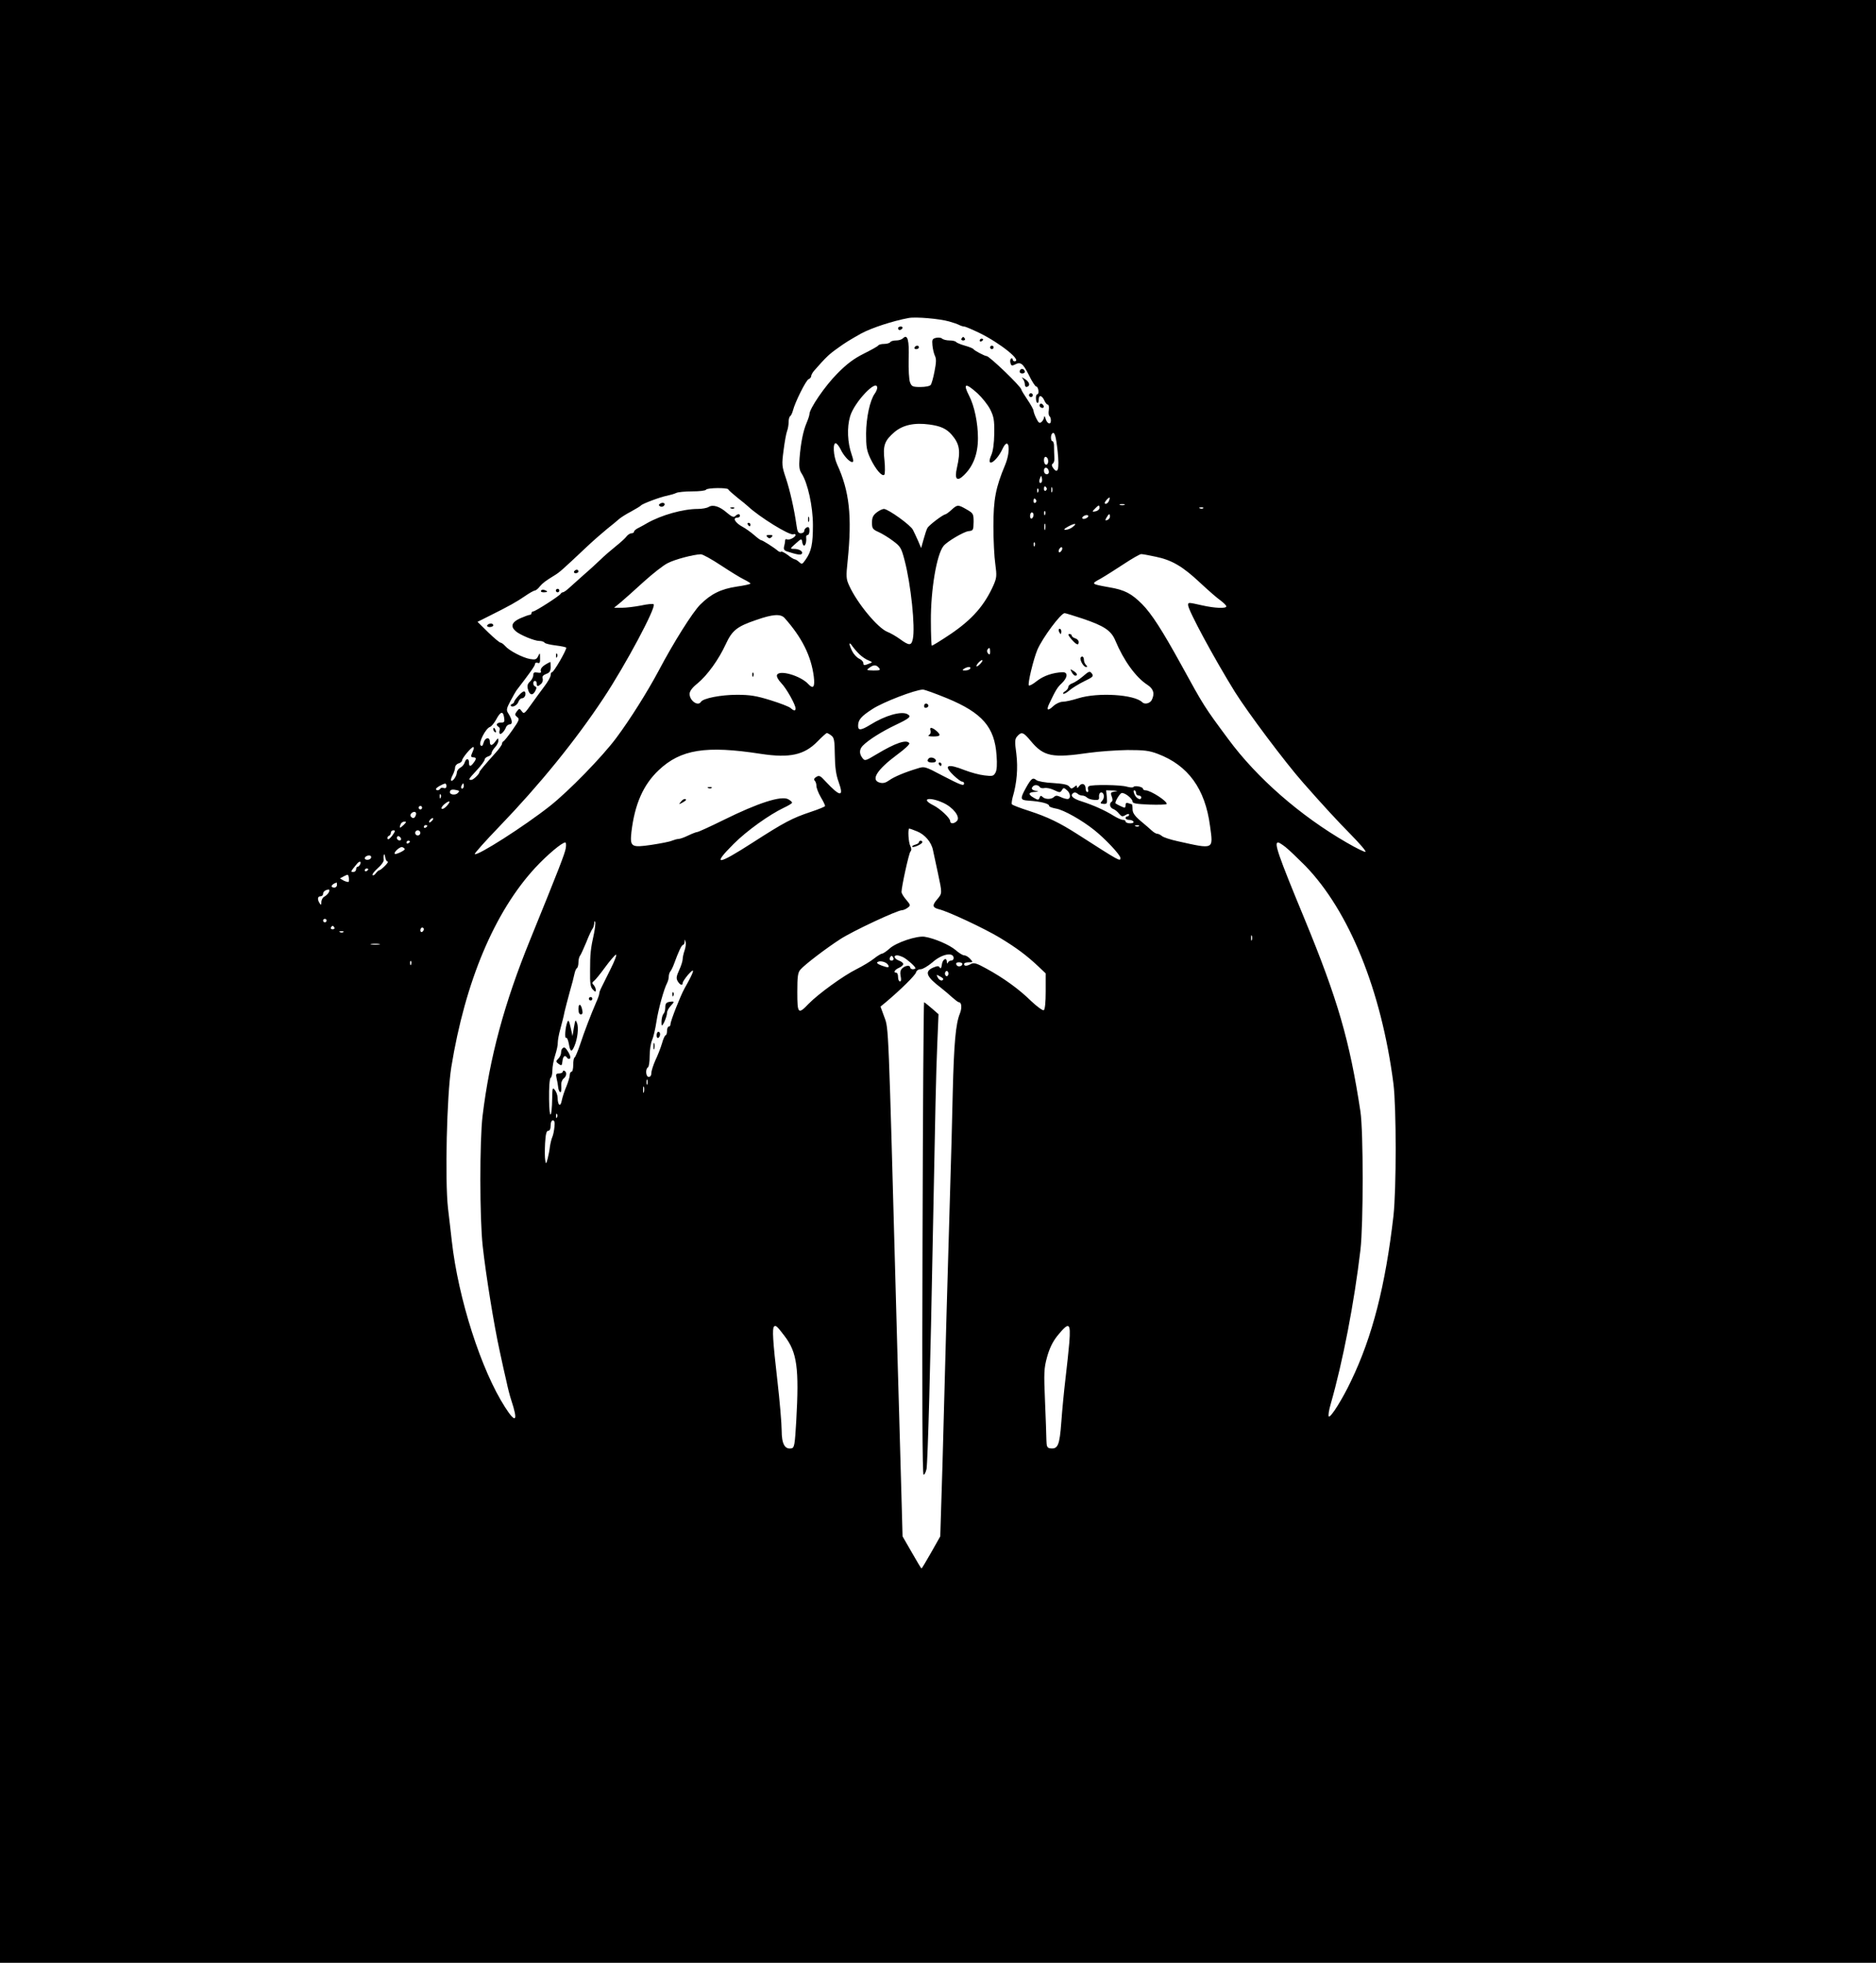 <?xml version="1.0" standalone="no"?>
<!DOCTYPE svg PUBLIC "-//W3C//DTD SVG 20010904//EN"
 "http://www.w3.org/TR/2001/REC-SVG-20010904/DTD/svg10.dtd">
<svg version="1.0" xmlns="http://www.w3.org/2000/svg"
 width="1080pt" height="1130pt" viewBox="0 0 1080 1130"
 preserveAspectRatio="xMidYMid meet">

<g transform="translate(0,1130) scale(0.1,-0.1)"
fill="#000000" stroke="none">
<path d="M0 5650 l0 -5650 5400 0 5400 0 0 5650 0 5650 -5400 0 -5400 0 0
-5650z m5465 3799 c22 -6 48 -15 57 -20 10 -5 23 -9 29 -9 7 0 46 -17 88 -37
122 -60 249 -163 201 -163 -5 0 -10 5 -10 11 0 5 -4 8 -9 5 -5 -3 -7 -15 -4
-26 4 -15 9 -17 23 -10 35 19 48 10 82 -57 18 -38 38 -68 43 -68 6 0 11 -10
13 -22 2 -13 -1 -23 -6 -23 -6 0 -9 -11 -8 -25 1 -30 16 -34 16 -5 0 28 18 25
32 -5 6 -14 15 -25 21 -25 5 0 7 -14 5 -30 -3 -17 -1 -33 4 -36 4 -3 8 -14 8
-25 0 -28 -23 -19 -31 12 -4 13 -7 17 -8 8 -1 -9 -7 -22 -15 -28 -11 -10 -17
-6 -30 20 -9 18 -16 38 -16 44 0 7 -16 36 -35 64 -19 28 -35 54 -35 58 0 16
-184 193 -200 193 -11 0 -69 31 -75 39 -2 5 -25 14 -50 21 -25 7 -48 17 -51
21 -3 5 -20 9 -38 9 -17 0 -37 5 -43 11 -5 5 -21 7 -34 4 -22 -5 -24 -11 -21
-43 2 -20 8 -47 14 -60 9 -17 8 -39 -2 -90 -7 -37 -17 -72 -22 -78 -5 -7 -31
-12 -59 -12 -45 0 -51 3 -60 27 -6 14 -9 74 -8 133 4 111 -6 147 -33 120 -7
-7 -24 -12 -39 -12 -15 0 -31 -4 -34 -10 -3 -5 -19 -10 -35 -10 -16 0 -31 -4
-34 -9 -3 -5 -41 -26 -83 -47 -58 -29 -98 -59 -153 -115 -70 -70 -160 -202
-160 -233 0 -7 -8 -31 -17 -52 -19 -45 -33 -113 -40 -202 -4 -48 -1 -69 12
-88 35 -54 65 -189 65 -298 0 -107 -9 -152 -43 -199 -18 -26 -21 -27 -36 -13
-10 9 -21 16 -26 16 -4 0 -23 11 -40 25 -18 13 -35 22 -38 19 -3 -4 -12 -1
-19 5 -22 19 -88 61 -96 61 -4 0 -23 14 -42 31 -19 16 -48 37 -65 46 -43 23
-60 53 -30 53 8 0 15 5 15 10 0 13 -13 13 -27 -1 -9 -9 -21 -4 -48 19 -42 37
-81 49 -106 33 -10 -6 -38 -11 -61 -11 -86 0 -210 -35 -293 -82 -11 -7 -32
-18 -47 -26 -16 -7 -28 -18 -28 -23 0 -5 -6 -9 -14 -9 -8 0 -21 -8 -28 -17 -7
-10 -35 -36 -63 -58 -27 -22 -66 -55 -86 -75 -20 -19 -64 -60 -99 -90 -34 -30
-73 -65 -86 -77 -14 -13 -29 -23 -34 -23 -4 0 -10 -4 -12 -8 -4 -11 -146 -102
-158 -102 -6 0 -10 -4 -10 -10 0 -5 -5 -10 -11 -10 -5 0 -30 -9 -55 -20 -48
-22 -56 -46 -26 -73 24 -22 109 -57 137 -57 13 0 26 -4 30 -10 3 -5 32 -12 65
-16 33 -4 60 -10 60 -13 0 -17 -72 -141 -82 -141 -5 0 -8 -8 -8 -17 0 -10 -16
-38 -35 -63 -19 -25 -53 -72 -76 -104 -39 -55 -43 -58 -55 -41 -14 18 -14 18
-29 -1 -12 -17 -12 -20 2 -32 15 -11 13 -18 -27 -75 -24 -34 -47 -63 -52 -65
-4 -2 -8 -8 -8 -14 0 -6 -17 -30 -37 -52 -64 -71 -93 -106 -93 -111 0 -11 -35
-45 -47 -45 -19 0 -17 3 32 56 25 27 45 54 45 61 0 6 9 15 20 18 11 3 20 12
20 19 0 7 9 22 20 34 11 12 20 29 19 39 0 15 -2 15 -16 -4 -19 -28 -33 -29
-33 -3 0 29 -28 25 -36 -6 -5 -18 -10 -22 -17 -15 -14 14 29 98 54 106 8 3 24
22 35 42 25 47 40 52 46 13 4 -26 2 -30 -19 -30 -24 0 -31 -14 -12 -25 6 -4 8
-13 5 -20 -2 -7 -2 -16 1 -19 7 -7 27 14 36 37 3 9 14 17 22 17 18 0 14 28
-10 65 -11 17 -9 27 14 70 14 27 30 54 34 60 77 100 107 142 107 152 0 7 7 10
15 7 12 -5 15 2 14 27 0 32 -1 33 -11 11 -10 -19 -16 -21 -47 -16 -43 8 -120
48 -143 75 -9 10 -21 19 -26 19 -6 0 -38 27 -72 60 l-61 60 68 34 c116 58 157
81 205 114 26 18 51 32 57 32 5 0 18 10 28 23 19 22 31 31 86 65 28 17 42 29
183 162 38 36 92 83 119 105 28 22 58 47 68 56 10 9 41 29 70 44 29 16 54 31
57 35 8 10 112 49 150 56 19 4 43 11 53 16 10 5 51 9 92 9 41 0 77 4 80 10 7
11 122 12 127 2 2 -5 26 -26 53 -48 28 -22 55 -44 61 -50 65 -61 239 -169 261
-161 7 3 13 1 13 -4 0 -13 -38 -32 -50 -25 -6 3 -10 0 -10 -7 0 -7 -3 -23 -6
-34 -4 -16 0 -23 18 -29 55 -18 79 -22 84 -13 9 13 -15 28 -45 28 -24 0 -24 1
10 31 32 29 34 29 37 10 7 -43 28 -17 23 27 -1 6 3 12 9 12 5 0 10 11 10 25 0
18 -4 23 -15 19 -8 -4 -15 -12 -15 -20 0 -8 -9 -14 -19 -14 -16 0 -21 9 -26
48 -13 91 -37 198 -61 270 -23 68 -24 77 -13 160 6 48 15 97 20 110 5 13 9 36
9 52 0 16 4 31 9 34 5 3 12 18 16 33 12 48 75 174 90 180 8 3 15 11 15 18 0 6
8 21 18 32 65 74 83 92 131 126 48 35 70 48 137 86 60 33 183 73 274 90 42 8
179 -4 235 -20z m-415 -382 c0 -7 -6 -22 -14 -33 -28 -39 -49 -138 -50 -229 0
-77 3 -98 25 -145 30 -62 67 -106 80 -93 4 4 5 41 1 81 -10 88 0 115 58 165
48 40 113 55 201 43 65 -9 98 -24 129 -60 45 -53 51 -92 29 -189 -15 -66 0
-82 40 -43 54 52 81 123 81 214 0 86 -20 184 -51 244 -37 72 -21 76 48 14 26
-24 59 -65 73 -92 21 -42 25 -61 24 -139 -1 -58 -7 -103 -18 -127 -32 -74 29
-40 65 37 37 79 51 -7 15 -93 -54 -129 -67 -197 -67 -352 0 -80 5 -178 11
-218 9 -66 8 -78 -10 -120 -52 -117 -123 -198 -247 -282 -58 -39 -107 -69
-109 -67 -2 2 -5 66 -5 143 -1 177 33 382 73 431 21 26 115 81 143 85 28 3 29
5 30 53 0 47 -2 50 -40 72 -50 29 -54 28 -87 -2 -15 -14 -31 -25 -35 -26 -14
-1 -96 -63 -104 -79 -5 -8 -14 -37 -22 -65 l-14 -50 -17 40 c-10 22 -23 51
-30 64 -12 27 -142 120 -167 121 -9 0 -28 -9 -43 -21 -20 -16 -26 -29 -26 -58
0 -33 4 -39 38 -54 20 -9 58 -32 83 -51 43 -32 48 -40 67 -113 36 -137 62
-385 47 -452 -8 -39 -21 -39 -73 -1 -22 16 -56 36 -75 43 -56 24 -172 164
-218 265 -18 39 -19 51 -9 145 26 255 10 400 -61 554 -22 49 -26 127 -6 121 6
-3 18 -18 26 -34 17 -37 51 -74 67 -74 9 0 8 11 -3 43 -24 68 -28 156 -9 220
24 82 156 221 156 164z m1039 -367 c10 -101 2 -132 -25 -96 -10 14 -11 22 -3
27 6 4 11 20 9 35 -1 16 -2 44 -2 62 1 17 -4 32 -9 32 -10 0 -12 33 -2 44 14
14 22 -12 32 -104z m-57 -42 c7 -18 -2 -39 -13 -32 -12 7 -12 44 0 44 5 0 11
-6 13 -12z m6 -71 c2 -10 -3 -17 -12 -17 -10 0 -16 9 -16 21 0 24 23 21 28 -4z
m-42 -64 c-11 -11 -17 4 -9 23 7 18 8 18 11 1 2 -10 1 -21 -2 -24z m29 -32 c3
-5 1 -12 -5 -16 -5 -3 -10 1 -10 9 0 18 6 21 15 7z m32 -23 c-3 -7 -5 -2 -5
12 0 14 2 19 5 13 2 -7 2 -19 0 -25z m-80 0 c-3 -8 -6 -5 -6 6 -1 11 2 17 5
13 3 -3 4 -12 1 -19z m407 -52 c-6 -15 -24 -23 -24 -11 0 8 24 34 28 30 1 -1
0 -10 -4 -19z m-419 5 c3 -5 1 -12 -5 -16 -5 -3 -10 1 -10 9 0 18 6 21 15 7z
m508 -28 c-7 -2 -19 -2 -25 0 -7 3 -2 5 12 5 14 0 19 -2 13 -5z m-143 -17 c0
-7 -9 -16 -20 -19 -24 -6 -25 -3 -4 17 19 20 24 20 24 2z m597 -2 c-3 -3 -12
-4 -19 -1 -8 3 -5 6 6 6 11 1 17 -2 13 -5z m-910 -36 c-3 -8 -6 -5 -6 6 -1 11
2 17 5 13 3 -3 4 -12 1 -19z m-67 -2 c0 -8 -4 -18 -10 -21 -5 -3 -10 3 -10 14
0 12 5 21 10 21 6 0 10 -6 10 -14z m306 -18 c-10 -6 -20 -7 -24 -3 -9 8 20 25
31 18 5 -3 2 -10 -7 -15z m134 8 c0 -8 -7 -16 -15 -20 -13 -4 -14 -2 -5 14 13
23 20 26 20 6z m-373 -73 c-3 -10 -5 -4 -5 12 0 17 2 24 5 18 2 -7 2 -21 0
-30z m157 12 c-10 -8 -28 -15 -39 -15 -14 0 -10 5 15 19 39 21 54 19 24 -4z
m-217 -107 c-3 -8 -6 -5 -6 6 -1 11 2 17 5 13 3 -3 4 -12 1 -19z m157 -23 c-4
-8 -10 -15 -15 -15 -4 0 -6 7 -3 15 4 8 10 15 15 15 4 0 6 -7 3 -15z m-1965
-89 c53 -35 113 -72 134 -82 20 -10 37 -20 37 -24 0 -3 -35 -11 -78 -17 -92
-14 -149 -42 -211 -104 -44 -44 -153 -217 -240 -382 -63 -118 -163 -278 -243
-385 -80 -108 -276 -309 -383 -393 -147 -116 -418 -289 -432 -276 -3 3 61 75
142 159 232 241 439 496 599 738 128 193 305 525 289 541 -4 4 -37 1 -73 -7
-36 -7 -85 -13 -110 -13 l-45 0 39 32 c21 18 80 70 131 117 52 47 114 96 139
108 42 22 146 49 190 51 10 1 62 -28 115 -63z m2504 49 c93 -19 156 -56 256
-150 47 -44 101 -91 119 -103 17 -13 32 -28 32 -33 0 -13 -65 -11 -140 6 -81
18 -80 18 -80 1 0 -29 149 -305 269 -499 74 -118 288 -404 392 -522 116 -132
200 -223 278 -302 50 -51 87 -94 82 -97 -4 -3 -53 21 -108 53 -267 154 -517
372 -682 596 -138 186 -140 189 -272 430 -108 196 -169 291 -223 346 -62 62
-101 83 -191 98 -105 19 -105 19 -50 49 28 16 88 54 135 85 47 31 92 57 100
57 8 0 46 -7 83 -15z m-422 -356 c125 -42 166 -69 190 -127 48 -115 118 -212
185 -255 35 -23 43 -51 24 -88 -11 -19 -40 -26 -54 -12 -45 45 -255 58 -368
23 -34 -11 -75 -20 -90 -20 -15 0 -39 -11 -54 -25 -32 -30 -42 -25 -24 13 38
80 47 95 73 119 34 33 36 63 5 63 -56 -2 -109 -20 -148 -50 -22 -18 -44 -30
-47 -26 -8 8 26 150 49 205 29 68 135 211 157 211 5 0 51 -14 102 -31z m-1715
4 c100 -112 154 -219 169 -339 7 -59 -3 -73 -31 -43 -43 48 -168 85 -181 53
-3 -9 6 -27 25 -47 30 -31 82 -124 82 -146 0 -15 -10 -14 -29 3 -9 8 -61 28
-116 45 -81 25 -116 31 -193 31 -91 0 -195 -20 -207 -41 -17 -27 -65 7 -65 46
0 16 15 36 46 61 57 47 122 138 162 225 37 80 64 102 176 140 94 33 139 36
162 12z m434 -212 c14 -13 36 -28 50 -33 24 -10 24 -11 5 -18 -29 -12 -35 -12
-35 3 0 8 -11 19 -24 25 -13 6 -31 25 -40 43 -21 42 -20 60 1 29 10 -14 29
-36 43 -49z m750 17 c0 -16 -3 -19 -11 -11 -6 6 -8 16 -5 22 11 17 16 13 16
-11z m-55 -68 c-10 -11 -20 -18 -23 -16 -5 6 21 35 32 36 5 0 1 -9 -9 -20z
m-585 -25 c11 -13 6 -15 -31 -15 -41 1 -43 2 -25 15 25 19 40 19 56 0z m525
-5 c-3 -5 -16 -10 -28 -10 -18 0 -19 2 -7 10 20 13 43 13 35 0z m-133 -170
c203 -84 274 -166 285 -328 4 -51 2 -86 -6 -100 -11 -20 -17 -22 -64 -16 -29
3 -79 17 -113 30 -101 40 -125 29 -65 -29 21 -20 43 -37 50 -37 6 0 11 -4 11
-10 0 -17 -17 -11 -123 44 -104 55 -105 55 -148 41 -70 -21 -132 -47 -161 -68
-18 -13 -34 -18 -52 -13 -56 14 -19 74 101 163 41 30 71 58 68 64 -15 24 -80
2 -188 -63 -65 -39 -68 -40 -82 -22 -20 26 -18 51 3 72 34 34 108 80 185 117
86 41 96 50 70 64 -35 18 -127 -8 -212 -61 -54 -33 -71 -35 -71 -7 0 35 17 55
84 98 60 39 244 110 289 111 10 0 73 -23 139 -50z m-667 -214 c17 -12 20 -28
21 -113 1 -71 7 -114 22 -155 32 -89 9 -87 -76 4 -29 32 -36 36 -53 25 -12 -7
-15 -15 -9 -21 6 -6 10 -19 10 -30 0 -12 11 -41 25 -65 14 -23 25 -46 25 -51
0 -4 -37 -19 -82 -34 -108 -36 -153 -60 -335 -177 -205 -132 -236 -134 -109
-7 76 76 205 168 289 208 26 12 47 25 47 29 0 4 -10 13 -23 20 -40 21 -172
-21 -372 -120 -77 -38 -145 -69 -151 -69 -5 0 -29 -9 -52 -20 -22 -11 -48 -20
-56 -20 -8 0 -25 -5 -38 -10 -13 -6 -66 -16 -118 -24 -116 -17 -124 -12 -115
74 19 160 68 272 157 356 127 120 272 143 588 94 165 -25 249 -7 325 70 27 28
52 50 55 50 3 0 15 -6 25 -14z m1149 -32 c75 -90 123 -99 336 -68 58 8 157 15
220 16 96 0 125 -3 175 -22 175 -66 273 -201 301 -415 19 -138 25 -135 -186
-88 -41 9 -82 22 -91 30 -8 7 -21 13 -27 13 -7 0 -20 8 -31 18 -10 9 -39 35
-65 56 -35 30 -46 47 -46 68 0 15 -2 28 -4 28 -2 0 -11 3 -20 6 -11 4 -16 1
-16 -10 0 -9 -3 -16 -6 -16 -5 0 -45 19 -52 25 -6 5 22 54 34 59 16 6 64 -31
64 -49 0 -10 23 -14 96 -17 53 -2 98 0 100 3 8 14 -92 79 -121 79 -8 0 -15 4
-15 9 0 11 -49 21 -55 10 -3 -4 -20 -3 -38 2 -35 11 -202 13 -218 3 -6 -3 -8
-12 -5 -20 3 -8 1 -14 -4 -14 -6 0 -10 9 -10 19 0 28 -21 37 -37 16 -8 -12
-13 -14 -13 -6 0 11 -3 11 -16 0 -14 -11 -18 -11 -28 2 -8 12 -34 17 -93 21
-45 2 -89 10 -97 17 -20 17 -29 10 -60 -45 -34 -62 -33 -70 12 -73 74 -5 122
-17 122 -31 0 -5 18 -11 39 -15 44 -7 150 -67 221 -124 63 -50 150 -143 150
-160 0 -22 0 -22 -248 137 -103 66 -172 99 -276 133 -53 17 -98 34 -101 39 -2
4 0 22 5 41 24 81 31 166 21 249 -10 73 -9 86 6 102 24 27 35 23 77 -28z
m-3208 -49 c-3 -8 -9 -22 -12 -30 -4 -10 0 -15 10 -15 19 0 20 -9 2 -32 -17
-23 -26 -23 -26 2 0 26 -17 26 -25 0 -3 -11 -15 -25 -26 -30 -10 -6 -19 -18
-19 -28 -1 -20 -24 -54 -33 -46 -3 3 1 17 9 32 8 15 14 35 14 44 0 9 9 20 20
23 11 3 20 11 20 17 0 13 52 76 64 77 4 1 5 -6 2 -14z m-156 -211 c0 -10 -6
-14 -15 -11 -8 4 -17 2 -20 -3 -7 -12 -25 -13 -25 -2 0 7 36 28 53 31 4 0 7
-6 7 -15z m100 1 c0 -8 -4 -15 -10 -15 -5 0 -7 7 -4 15 4 8 8 15 10 15 2 0 4
-7 4 -15z m3316 -6 c3 -6 15 -8 26 -6 11 3 36 -2 55 -11 33 -16 37 -16 46 -1
9 15 12 15 29 0 22 -18 24 -51 3 -51 -8 0 -26 5 -40 12 -19 9 -28 9 -37 0 -15
-15 -51 -15 -66 0 -9 9 -13 8 -17 -4 -6 -15 -9 -15 -35 0 -33 19 -30 31 8 33
24 2 24 2 5 6 -23 4 -29 14 -16 26 10 11 31 8 39 -4z m-3351 -35 c-13 -13 -45
-10 -45 5 0 14 11 18 35 13 21 -4 22 -6 10 -18z m3783 9 c-24 -4 -26 -7 -18
-28 6 -15 6 -27 0 -30 -16 -10 -11 -35 8 -42 9 -3 25 -15 34 -27 15 -18 20
-19 38 -8 12 7 20 8 20 2 0 -5 -4 -10 -10 -10 -5 0 -10 -4 -10 -10 0 -5 9 -10
19 -10 11 0 23 -4 26 -10 4 -6 -5 -10 -19 -10 -14 0 -26 5 -26 10 0 6 -7 10
-15 10 -9 0 -32 10 -53 23 -53 33 -119 62 -184 83 -55 17 -71 35 -47 50 6 3
16 1 22 -5 6 -6 18 -11 27 -11 9 0 21 -5 27 -11 7 -7 25 -13 42 -14 25 -2 30
1 28 18 -1 11 3 22 9 24 19 6 26 -28 10 -46 -14 -15 -13 -17 7 -19 20 -1 22 2
19 38 l-4 40 38 -1 c30 -2 33 -3 12 -6z m122 -8 c0 -8 7 -15 15 -15 8 0 15 -4
15 -10 0 -20 -27 -9 -38 15 -7 15 -8 25 -2 25 6 0 10 -7 10 -15z m-4003 -27
c-3 -8 -6 -5 -6 6 -1 11 2 17 5 13 3 -3 4 -12 1 -19z m2893 -30 c57 -26 99
-80 80 -103 -15 -18 -40 -20 -40 -2 0 17 -57 71 -97 91 -76 38 -24 51 57 14z
m-2859 -19 c-11 -12 -24 -19 -28 -15 -5 4 3 16 16 27 31 25 39 17 12 -12z
m-141 -9 c0 -5 -4 -10 -10 -10 -5 0 -10 5 -10 10 0 6 5 10 10 10 6 0 10 -4 10
-10z m-37 -45 c-6 -18 -19 -19 -29 -4 -7 12 15 31 28 23 4 -3 5 -11 1 -19z
m95 -29 c-7 -8 -15 -12 -17 -11 -5 6 10 25 20 25 5 0 4 -6 -3 -14z m-164 -25
c-22 -21 -27 -21 -18 3 3 9 13 16 22 16 13 0 12 -3 -4 -19z m136 -5 c0 -3 -4
-8 -10 -11 -5 -3 -10 -1 -10 4 0 6 5 11 10 11 6 0 10 -2 10 -4z m4097 -2 c-3
-3 -12 -4 -19 -1 -8 3 -5 6 6 6 11 1 17 -2 13 -5z m-1278 -30 c45 -18 83 -62
92 -108 4 -17 16 -75 28 -130 26 -122 26 -118 -5 -155 -29 -34 -26 -46 13 -56
53 -13 260 -110 348 -163 96 -58 155 -102 223 -166 l42 -40 0 -102 c0 -64 -4
-105 -11 -110 -6 -3 -38 20 -73 53 -68 67 -157 132 -258 187 -54 30 -71 35
-87 27 -25 -14 -41 -14 -41 -1 0 6 12 10 27 10 25 0 26 0 8 20 -10 11 -25 20
-34 20 -9 0 -31 14 -49 30 -35 30 -122 68 -179 77 -44 7 -165 -33 -203 -69
-17 -15 -36 -28 -42 -28 -5 0 -27 -13 -47 -29 -20 -16 -65 -43 -101 -61 -76
-38 -218 -141 -275 -199 -60 -63 -65 -58 -65 68 0 89 3 112 18 129 25 29 147
122 229 175 70 46 329 167 356 167 7 0 22 6 32 14 18 13 18 15 -8 46 -15 17
-27 37 -27 45 0 30 42 221 51 232 7 8 7 18 0 32 -11 19 -16 101 -6 101 2 0 22
-7 44 -16z m-3021 -25 c-14 -18 -24 -25 -27 -18 -2 7 1 15 8 17 6 2 11 10 11
18 0 8 7 14 15 14 12 0 11 -6 -7 -31z m162 16 c0 -8 -7 -15 -15 -15 -8 0 -15
7 -15 15 0 8 7 15 15 15 8 0 15 -7 15 -15z m-113 -41 c-9 -9 -28 6 -21 18 4 6
10 6 17 -1 6 -6 8 -13 4 -17z m53 -8 c0 -3 -4 -8 -10 -11 -5 -3 -10 -1 -10 4
0 6 5 11 10 11 6 0 10 -2 10 -4z m897 -39 c-5 -31 -39 -119 -205 -527 -149
-366 -233 -677 -274 -1015 -17 -142 -17 -591 1 -750 18 -164 65 -455 97 -600
14 -66 32 -147 40 -180 7 -34 19 -81 27 -105 41 -123 27 -139 -35 -42 -138
214 -270 626 -307 957 -6 50 -15 135 -22 190 -18 161 -7 648 19 811 80 493
249 895 484 1149 69 74 152 144 172 145 5 0 6 -15 3 -33z m4144 6 c19 -15 69
-63 113 -107 253 -261 439 -719 508 -1256 17 -137 17 -606 0 -760 -46 -400
-121 -695 -244 -950 -49 -104 -117 -212 -128 -205 -5 3 0 36 11 73 69 241 135
580 171 887 17 147 17 680 0 795 -62 409 -131 647 -322 1110 -153 370 -177
440 -152 440 5 0 24 -12 43 -27z m-5071 -12 c0 -8 -52 -32 -57 -27 -9 9 31 44
43 39 8 -3 14 -8 14 -12z m-99 -71 c6 0 -1 -11 -15 -25 -14 -14 -28 -25 -32
-25 -4 0 -13 -8 -20 -17 -7 -10 -15 -15 -19 -11 -4 4 9 21 29 39 20 17 36 39
35 48 -3 30 4 46 8 19 2 -16 9 -28 14 -28z m-96 19 c-8 -12 -35 -12 -35 0 0
11 22 20 33 14 4 -2 5 -9 2 -14z m-61 -34 c-4 -8 -10 -15 -15 -15 -5 0 -9 -7
-9 -15 0 -8 -7 -15 -16 -15 -17 0 -17 1 21 47 14 17 26 16 19 -2z m46 -29 c0
-3 -4 -8 -10 -11 -5 -3 -10 -1 -10 4 0 6 5 11 10 11 6 0 10 -2 10 -4z m-113
-73 c-3 -2 -15 1 -28 7 l-22 13 24 13 c22 11 24 11 27 -8 2 -11 1 -22 -1 -25z
m-67 -18 c0 -8 -7 -15 -15 -15 -26 0 -18 20 13 29 1 1 2 -6 2 -14z m-46 -40
c-4 -9 -15 -20 -25 -26 -11 -5 -19 -20 -19 -32 0 -18 -2 -19 -10 -7 -14 22
-12 40 5 40 8 0 15 6 15 14 0 13 13 23 32 25 4 1 5 -6 2 -14z m-14 -165 c0 -5
-4 -10 -10 -10 -5 0 -10 5 -10 10 0 6 5 10 10 10 6 0 10 -4 10 -10z m1540 -72
c-20 -90 -23 -120 -23 -216 -1 -74 2 -95 16 -109 14 -15 17 -15 17 -2 0 8 -6
21 -12 28 -11 10 -10 15 2 24 9 7 37 42 64 79 27 37 55 69 62 72 7 3 -7 -36
-33 -87 -25 -51 -50 -100 -54 -109 -5 -10 -9 -22 -9 -28 0 -6 -8 -29 -19 -53
-28 -65 -67 -165 -92 -242 -13 -38 -27 -71 -31 -73 -5 -2 -8 -21 -8 -43 0 -21
-4 -39 -10 -39 -5 0 -10 -9 -10 -19 0 -11 -9 -40 -19 -65 -11 -25 -23 -62 -27
-82 -7 -39 -23 -29 -24 16 0 14 -7 34 -15 44 -14 18 -15 14 -16 -45 -2 -123
-17 -129 -18 -7 -1 68 3 119 9 123 6 3 10 23 10 43 0 20 7 60 16 87 9 28 16
60 15 72 0 13 6 49 15 80 9 32 20 76 24 98 5 22 19 74 30 115 12 41 24 87 27
103 3 15 9 30 14 33 5 3 9 18 9 33 0 15 4 31 8 37 5 5 21 41 37 79 15 39 32
74 37 80 4 5 8 18 9 30 0 11 3 15 5 8 3 -6 0 -35 -6 -65z m-1495 32 c3 -5 -1
-10 -10 -10 -9 0 -13 5 -10 10 3 6 8 10 10 10 2 0 7 -4 10 -10z m515 -9 c0 -6
-4 -13 -10 -16 -5 -3 -10 1 -10 9 0 9 5 16 10 16 6 0 10 -4 10 -9z m-463 -17
c-3 -3 -12 -4 -19 -1 -8 3 -5 6 6 6 11 1 17 -2 13 -5z m5230 -46 c-3 -7 -5 -2
-5 12 0 14 2 19 5 13 2 -7 2 -19 0 -25z m-3266 -60 c-6 -17 -11 -40 -11 -50 0
-11 -9 -39 -20 -63 -17 -37 -18 -48 -8 -65 14 -22 28 -26 28 -9 0 6 14 27 30
46 45 51 39 25 -19 -77 -24 -43 -81 -188 -81 -206 0 -8 -4 -14 -10 -14 -5 0
-10 -11 -10 -25 0 -14 -4 -25 -8 -25 -4 0 -14 -21 -21 -47 -8 -27 -25 -70 -38
-97 -12 -28 -23 -60 -23 -73 0 -14 -6 -23 -15 -23 -17 0 -21 45 -5 55 6 3 10
33 10 65 0 33 6 74 14 92 8 18 19 66 25 106 11 73 44 191 62 224 5 10 9 26 9
36 0 10 4 22 8 28 5 5 15 25 22 44 27 74 44 110 52 110 4 0 9 8 9 18 1 16 2
16 6 -1 3 -10 0 -32 -6 -49z m-1758 35 c-13 -2 -33 -2 -45 0 -13 2 -3 4 22 4
25 0 35 -2 23 -4z m3307 -79 c0 -8 -6 -14 -14 -14 -8 0 -17 -6 -19 -12 -3 -8
-6 -5 -6 5 -1 29 -26 14 -29 -18 -3 -19 -6 -24 -12 -15 -6 10 -13 10 -39 -1
-50 -22 -38 -52 45 -115 20 -16 50 -41 66 -56 17 -15 34 -28 38 -28 16 0 19
-32 6 -65 -24 -58 -34 -170 -41 -450 -3 -148 -10 -400 -15 -560 -5 -159 -14
-486 -21 -725 -6 -239 -17 -624 -23 -855 l-13 -420 -52 -92 c-29 -51 -54 -93
-56 -93 -2 0 -27 42 -56 93 l-53 92 -7 255 c-4 140 -10 347 -13 460 -3 113
-11 369 -16 570 -46 1687 -44 1637 -69 1705 l-22 60 28 23 c87 73 172 157 176
173 3 11 14 19 27 19 12 0 42 18 67 39 54 49 123 62 123 25z m-351 -13 c-15
-5 -22 6 -14 19 6 9 10 9 16 -1 5 -8 4 -15 -2 -18z m63 17 c27 -16 68 -53 68
-62 0 -3 -7 -6 -15 -6 -8 0 -15 5 -15 10 0 15 -29 12 -46 -5 -11 -10 -13 -25
-9 -45 4 -19 3 -30 -4 -30 -6 0 -11 11 -11 25 0 14 -4 25 -10 25 -19 0 -10 17
15 28 14 6 25 16 25 22 0 6 -11 15 -25 20 -27 10 -34 30 -10 30 8 0 25 -6 37
-12z m-2835 -40 c-3 -8 -6 -5 -6 6 -1 11 2 17 5 13 3 -3 4 -12 1 -19z m2745
-2 c11 -17 2 -19 -36 -5 -24 9 -32 16 -23 21 14 9 49 0 59 -16z m428 5 c0 -16
-28 -20 -34 -5 -4 9 1 14 14 14 11 0 20 -4 20 -9z m-80 -56 c0 -8 -4 -15 -10
-15 -5 0 -10 7 -10 15 0 8 5 15 10 15 6 0 10 -7 10 -15z m-30 -30 c0 -15 -21
-12 -30 5 -11 20 -10 21 9 10 12 -6 21 -13 21 -15z m-1703 -607 c-3 -7 -5 -2
-5 12 0 14 2 19 5 13 2 -7 2 -19 0 -25z m-20 -45 c-3 -10 -5 -4 -5 12 0 17 2
24 5 18 2 -7 2 -21 0 -30z m-500 -145 c-3 -8 -6 -5 -6 6 -1 11 2 17 5 13 3 -3
4 -12 1 -19z m-15 -55 c-2 -21 -7 -47 -12 -58 -5 -11 -11 -36 -14 -55 -2 -19
-8 -51 -13 -70 -9 -33 -10 -33 -14 -10 -3 14 -3 58 -1 98 3 53 8 72 18 72 9 0
14 11 14 30 0 18 5 30 13 30 9 0 12 -12 9 -37z m1325 -1205 c72 -94 84 -185
67 -488 -8 -138 -11 -155 -27 -158 -39 -8 -57 26 -57 102 0 39 -11 170 -25
291 -26 225 -30 297 -19 308 10 9 17 3 61 -55z m1639 -37 c-4 -47 -14 -140
-22 -207 -8 -67 -19 -179 -24 -250 -10 -137 -20 -158 -65 -152 -17 3 -20 11
-21 48 0 25 -4 126 -8 225 -7 163 -6 187 12 253 14 50 32 87 58 120 69 85 79
80 70 -37z"/>
<path d="M5170 9410 c0 -5 4 -10 9 -10 6 0 13 5 16 10 3 6 -1 10 -9 10 -9 0
-16 -4 -16 -10z"/>
<path d="M5535 9350 c-3 -5 1 -10 10 -10 9 0 13 5 10 10 -3 6 -8 10 -10 10 -2
0 -7 -4 -10 -10z"/>
<path d="M5640 9339 c0 -5 5 -7 10 -4 6 3 10 8 10 11 0 2 -4 4 -10 4 -5 0 -10
-5 -10 -11z"/>
<path d="M5265 9300 c-3 -5 1 -10 9 -10 9 0 16 5 16 10 0 6 -4 10 -9 10 -6 0
-13 -4 -16 -10z"/>
<path d="M5700 9300 c0 -5 5 -10 10 -10 6 0 10 5 10 10 0 6 -4 10 -10 10 -5 0
-10 -4 -10 -10z"/>
<path d="M5876 9173 c-11 -11 -6 -23 9 -23 8 0 15 4 15 9 0 13 -16 22 -24 14z"/>
<path d="M5888 9120 c6 -8 12 -22 12 -33 0 -10 5 -17 13 -14 20 6 14 28 -13
45 -18 11 -21 12 -12 2z"/>
<path d="M5926 9031 c-4 -5 -2 -12 3 -15 5 -4 12 -2 15 3 4 5 2 12 -3 15 -5 4
-12 2 -15 -3z"/>
<path d="M5986 8972 c-3 -6 -1 -14 5 -17 15 -10 25 3 12 16 -7 7 -13 7 -17 1z"/>
<path d="M3801 8401 c-10 -7 -10 -10 -1 -16 6 -4 16 -3 22 3 13 13 -4 23 -21
13z"/>
<path d="M4208 8373 c7 -3 16 -2 19 1 4 3 -2 6 -13 5 -11 0 -14 -3 -6 -6z"/>
<path d="M4652 8310 c0 -14 2 -19 5 -12 2 6 2 18 0 25 -3 6 -5 1 -5 -13z"/>
<path d="M4305 8280 c3 -5 8 -10 11 -10 2 0 4 5 4 10 0 6 -5 10 -11 10 -5 0
-7 -4 -4 -10z"/>
<path d="M4418 8208 c9 -9 15 -9 24 0 9 9 7 12 -12 12 -19 0 -21 -3 -12 -12z"/>
<path d="M3305 8010 c-3 -5 1 -10 9 -10 9 0 16 5 16 10 0 6 -4 10 -9 10 -6 0
-13 -4 -16 -10z"/>
<path d="M3115 7900 c-4 -6 3 -10 14 -10 25 0 27 6 6 13 -8 4 -17 2 -20 -3z"/>
<path d="M3200 7900 c0 -5 5 -10 10 -10 6 0 10 5 10 10 0 6 -4 10 -10 10 -5 0
-10 -4 -10 -10z"/>
<path d="M2805 7700 c-3 -5 3 -10 14 -10 12 0 21 5 21 10 0 6 -6 10 -14 10 -8
0 -18 -4 -21 -10z"/>
<path d="M3201 7524 c0 -11 3 -14 6 -6 3 7 2 16 -1 19 -3 4 -6 -2 -5 -13z"/>
<path d="M3145 7477 c-26 -15 -36 -29 -31 -43 3 -7 -5 -9 -20 -6 -19 3 -24 0
-24 -15 0 -11 -9 -28 -19 -37 -14 -13 -17 -24 -12 -43 9 -35 27 -40 42 -12 9
17 9 24 0 27 -14 5 -15 32 -1 32 6 0 10 -7 10 -15 0 -19 7 -19 26 -1 8 8 11
22 8 30 -4 11 2 19 20 26 20 7 26 16 26 40 0 16 -1 30 -2 29 -2 0 -12 -6 -23
-12z"/>
<path d="M2988 7298 c-16 -17 -28 -34 -28 -38 0 -5 -6 -10 -12 -13 -7 -2 -10
-7 -7 -11 10 -11 38 5 44 25 4 10 12 19 20 19 15 0 26 23 17 37 -4 7 -18 -1
-34 -19z"/>
<path d="M2840 7101 c0 -6 4 -13 10 -16 6 -3 7 1 4 9 -7 18 -14 21 -14 7z"/>
<path d="M6096 7665 c4 -8 8 -15 10 -15 2 0 4 7 4 15 0 8 -4 15 -10 15 -5 0
-7 -7 -4 -15z"/>
<path d="M6168 7620 c29 -33 42 -38 42 -16 0 8 -9 18 -20 21 -11 3 -20 11 -20
16 0 5 -6 9 -14 9 -10 0 -5 -10 12 -30z"/>
<path d="M6220 7509 c0 -18 20 -49 32 -49 9 0 9 3 0 12 -7 7 -12 20 -12 30 0
10 -4 18 -10 18 -5 0 -10 -5 -10 -11z"/>
<path d="M6170 7430 c6 -11 15 -20 20 -20 17 0 11 15 -11 28 -19 12 -19 11 -9
-8z"/>
<path d="M6234 7406 c-21 -18 -49 -36 -61 -40 -13 -4 -23 -14 -23 -21 0 -8 -8
-18 -17 -24 -10 -5 -15 -12 -12 -15 3 -3 19 5 35 19 16 14 54 37 86 53 50 24
55 29 44 44 -12 16 -16 15 -52 -16z"/>
<path d="M4331 7414 c0 -11 3 -14 6 -6 3 7 2 16 -1 19 -3 4 -6 -2 -5 -13z"/>
<path d="M5320 7235 c0 -9 6 -12 15 -9 8 4 12 10 9 15 -8 14 -24 10 -24 -6z"/>
<path d="M5357 7094 c3 -9 0 -20 -8 -25 -10 -6 -2 -9 24 -9 42 0 46 8 17 33
-25 21 -41 22 -33 1z"/>
<path d="M5347 6934 c-14 -14 -6 -24 19 -24 16 0 24 5 22 13 -5 14 -31 21 -41
11z"/>
<path d="M5405 6900 c3 -5 8 -10 11 -10 2 0 4 5 4 10 0 6 -5 10 -11 10 -5 0
-7 -4 -4 -10z"/>
<path d="M4078 6763 c7 -3 16 -2 19 1 4 3 -2 6 -13 5 -11 0 -14 -3 -6 -6z"/>
<path d="M3919 6683 c-13 -15 -12 -15 9 -4 23 12 28 21 13 21 -5 0 -15 -7 -22
-17z"/>
<path d="M5290 6451 c0 -5 -10 -11 -22 -14 -12 -4 -20 -9 -16 -12 7 -7 58 16
58 27 0 4 -4 8 -10 8 -5 0 -10 -4 -10 -9z"/>
<path d="M3390 5550 c0 -5 5 -10 10 -10 6 0 10 5 10 10 0 6 -4 10 -10 10 -5 0
-10 -4 -10 -10z"/>
<path d="M3330 5491 c0 -20 5 -31 14 -31 9 0 12 8 8 25 -7 37 -22 41 -22 6z"/>
<path d="M3266 5415 c-12 -29 -17 -97 -6 -90 4 3 11 -13 15 -35 8 -47 16 -50
32 -12 18 42 25 105 15 132 -9 23 -10 20 -18 -25 l-8 -50 -11 50 c-9 40 -13
46 -19 30z"/>
<path d="M3237 5263 c-4 -3 -7 -14 -7 -24 0 -10 -7 -25 -16 -34 -15 -15 -15
-17 2 -30 17 -12 19 -11 22 16 3 29 15 38 27 19 4 -6 11 -8 16 -4 5 3 2 18 -8
35 -18 30 -25 34 -36 22z"/>
<path d="M3240 5131 c0 -6 -10 -11 -21 -11 -18 0 -20 -4 -15 -27 4 -16 8 -38
9 -50 1 -12 5 -25 10 -29 7 -8 10 7 8 42 -1 11 5 27 13 34 18 14 21 36 6 45
-5 3 -10 1 -10 -4z"/>
<path d="M3871 5574 c0 -11 3 -14 6 -6 3 7 2 16 -1 19 -3 4 -6 -2 -5 -13z"/>
<path d="M3853 5532 c-17 -3 -23 -10 -23 -31 0 -15 -4 -31 -9 -36 -9 -10 -15
-38 -12 -65 2 -19 31 46 31 69 0 10 9 27 21 40 24 25 23 28 -8 23z"/>
<path d="M3780 5339 c0 -11 5 -17 10 -14 6 3 10 13 10 21 0 8 -4 14 -10 14 -5
0 -10 -9 -10 -21z"/>
<path d="M3762 5275 c0 -16 2 -22 5 -12 2 9 2 23 0 30 -3 6 -5 -1 -5 -18z"/>
<path d="M5311 4170 c-3 -931 -1 -1360 6 -1360 6 0 13 15 17 33 7 41 23 615
36 1327 15 767 18 930 26 1123 l7 168 -39 34 c-22 19 -41 34 -44 35 -3 0 -7
-612 -9 -1360z"/>
</g>
</svg>
